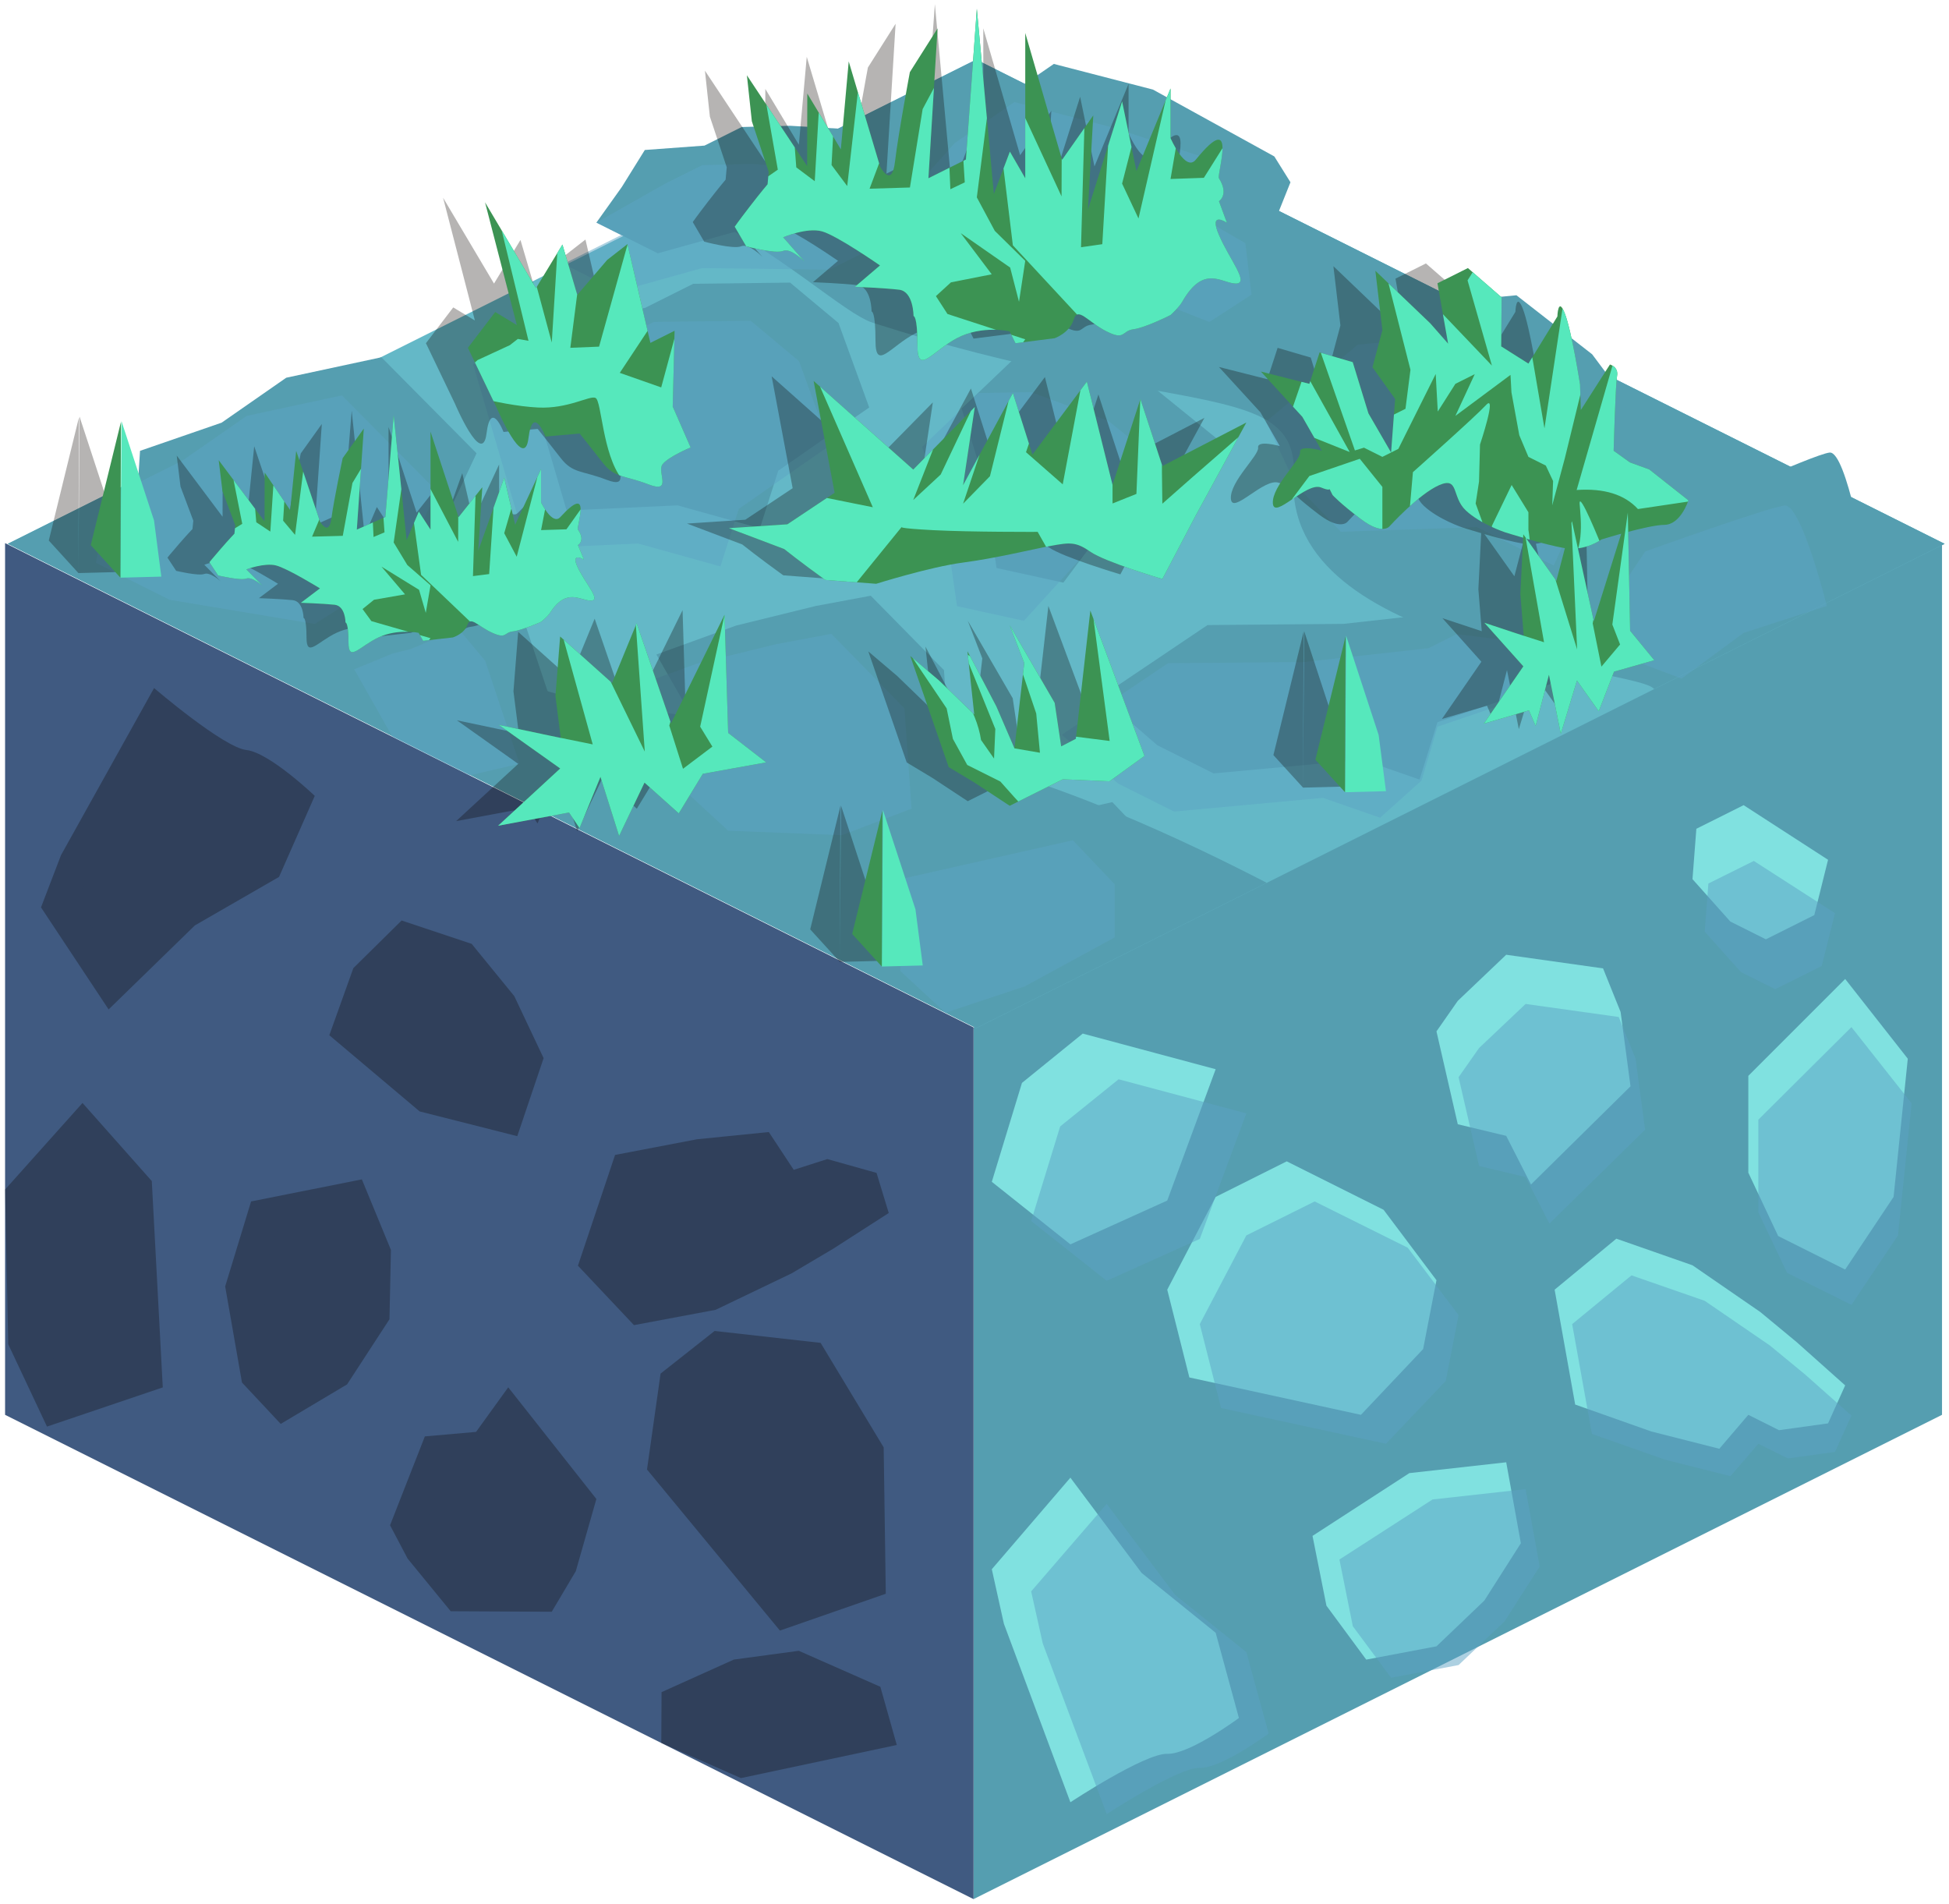 <?xml version="1.0" encoding="UTF-8" standalone="no"?><!DOCTYPE svg PUBLIC "-//W3C//DTD SVG 1.1//EN" "http://www.w3.org/Graphics/SVG/1.1/DTD/svg11.dtd"><svg width="100%" height="100%" viewBox="0 0 216 211" version="1.1" xmlns="http://www.w3.org/2000/svg" xmlns:xlink="http://www.w3.org/1999/xlink" xml:space="preserve" xmlns:serif="http://www.serif.com/" style="fill-rule:evenodd;clip-rule:evenodd;stroke-linejoin:round;stroke-miterlimit:1.414;"><g id="Dirt_Block12"><g id="Dirt_Block13"><g><path d="M215.226,60.184l0,96.598l-107.331,53.665l0,-96.598l107.331,-53.665Z" style="fill:#559eb0;"/><path d="M204.493,108.483l6.94,8.836l-1.574,15.313l-5.366,8.05l-7.425,-3.712l-3.308,-7.021l0,-10.733l10.733,-10.733" style="fill:#80e1e0;"/><path d="M193.238,89.222l9.358,6.054l-1.525,6.129l-5.367,2.683l-3.942,-1.971l-4.19,-4.696l0.429,-5.581l5.237,-2.618Z" style="fill:#80e1e0;"/><path d="M161.56,110.909l5.367,-5.11l10.733,1.512l1.945,4.827l1.1,8.239l-11.034,10.883l-2.744,-5.39l-5.367,-1.288l-2.362,-10.291l2.362,-3.382" style="fill:#80e1e0;"/><path d="M179.134,137.262l-6.841,5.652l2.278,12.729l8.456,2.989l7.519,1.909l3.214,-3.759l3.402,1.701l5.434,-0.753l1.897,-4.211l-5.367,-4.787l-4.042,-3.346l-7.512,-5.175l-8.438,-2.949Z" style="fill:#80e1e0;"/><path d="M142.605,128.693l-7.877,3.939l-5.367,10.282l2.451,9.727l19.015,4.141l6.893,-7.287l1.478,-7.632l-5.86,-7.803l-10.733,-5.367Z" style="fill:#80e1e0;"/><path d="M118.628,163.745l-8.71,10.148l1.338,6.036l7.372,19.785c0,0 8.247,-5.443 10.733,-5.366c2.486,0.076 7.942,-3.971 7.942,-3.971l-2.575,-9.446l-8.208,-6.629l-7.892,-10.557Z" style="fill:#80e1e0;"/><path d="M166.927,162.041l-10.733,1.199l-10.733,6.958l1.543,7.735l4.41,5.975l7.784,-1.474l5.307,-5.072l4.046,-6.352l-1.624,-8.969" style="fill:#80e1e0;"/><path d="M109.918,130.961l8.71,6.93l10.733,-4.853l5.367,-14.554l-14.731,-3.95l-6.736,5.465l-3.343,10.962" style="fill:#80e1e0;"/><path d="M122.652,166.645l-8.372,9.702l1.286,5.769l7.086,18.915c0,0 7.928,-5.203 10.317,-5.13c2.39,0.073 7.635,-3.797 7.635,-3.797l-2.476,-9.029l-7.89,-6.338l-7.586,-10.092Zm46.427,-1.629l-10.317,1.146l-10.317,6.652l1.484,7.395l4.238,5.711l7.483,-1.409l5.101,-4.848l3.889,-6.072l-1.561,-8.575Zm11.733,-23.688l-6.575,5.403l2.19,12.169l8.127,2.857l7.228,1.826l3.089,-3.594l3.27,1.626l5.224,-0.72l1.823,-4.026l-5.158,-4.576l-3.886,-3.198l-7.22,-4.948l-8.112,-2.819Zm-35.112,-8.191l-7.572,3.765l-5.159,9.829l2.357,9.299l18.277,3.959l6.626,-6.966l1.421,-7.296l-5.633,-7.46l-10.317,-5.13Zm59.488,-19.321l6.671,8.447l-1.512,14.639l-5.159,7.696l-7.136,-3.549l-3.181,-6.712l0,-10.261l10.317,-10.26Zm-90.908,21.488l3.214,-10.479l6.475,-5.224l14.159,3.776l-5.159,13.913l-10.317,4.64l-8.372,-6.626Zm49.64,-19.168l5.159,-4.885l10.317,1.445l1.869,4.614l1.058,7.876l-10.606,10.404l-2.638,-5.152l-5.159,-1.231l-2.27,-9.838l2.27,-3.233Zm30.449,-20.733l8.996,5.787l-1.466,5.86l-5.159,2.565l-3.789,-1.885l-4.027,-4.489l0.412,-5.335l5.033,-2.503Z" style="fill:#5ca3c4;fill-opacity:0.5;"/></g><path d="M0.563,60.184l107.332,53.665l0,96.598l-107.332,-53.665l0,-96.598" style="fill:#405a81;"/><clipPath id="_clip1"><path d="M0.563,60.184l107.332,53.665l0,96.598l-107.332,-53.665l0,-96.598"/></clipPath><g clip-path="url(#_clip1)"><path d="M90.425,180.246l11.734,-4.08l-0.235,-16.22l-6.989,-11.582l-11.749,-1.319l-5.987,4.725l-1.504,10.627l14.73,17.849" style="fill:#405a81;"/><path d="M86.103,196.594l17.273,-3.671l-1.819,-6.447l-9.043,-3.99l-7.195,0.973l-8.011,3.61l-0.029,5.632l8.824,3.893Z" style="fill:#405a81;"/><path d="M49.162,172.266l4.777,5.837l11.198,0.057l2.667,-4.497l2.28,-7.998l-9.77,-12.374l-3.563,4.939l-5.674,0.498l-3.859,9.848l1.944,3.69" style="fill:#405a81;"/><path d="M74.251,146.399l-6.21,-6.587l4.115,-12.273l9.073,-1.736l7.964,-0.801l2.763,4.187l3.721,-1.191l5.457,1.532l1.352,4.444l-6.164,3.963l-4.606,2.727l-8.414,4.037l-9.051,1.698Z" style="fill:#405a81;"/><path d="M35.101,157.344l-4.294,-4.586l-1.862,-10.647l2.871,-9.418l12.278,-2.445l3.22,7.815l-0.16,7.685l-4.698,7.216l-7.355,4.38Z" style="fill:#405a81;"/><path d="M16.027,111.416l-7.493,-11.309l2.215,-5.783l10.317,-18.523c0,0 7.679,6.584 10.234,6.868c2.555,0.284 7.574,5.082 7.574,5.082l-3.96,8.979l-9.33,5.376l-9.557,9.31Z" style="fill:#405a81;"/><path d="M61.317,125.458l-10.819,-2.741l-10.011,-8.444l2.663,-7.435l5.35,-5.277l7.762,2.587l4.722,5.79l3.252,6.875l-2.919,8.645" style="fill:#405a81;"/><path d="M4.553,131.373l8.581,-9.593l7.679,8.655l1.217,22.863l-12.833,4.345l-4.296,-9.13l-0.348,-17.14" style="fill:#405a81;"/><path d="M82.113,197.037l17.273,-3.67l-1.819,-6.448l-9.043,-3.989l-7.195,0.973l-8.011,3.609l-0.029,5.633l8.824,3.892Zm4.322,-16.347l-14.73,-17.849l1.504,-10.628l5.987,-4.725l11.749,1.32l6.989,11.581l0.235,16.221l-11.734,4.08Zm-41.263,-7.98l-1.944,-3.691l3.859,-9.847l5.674,-0.498l3.564,-4.94l9.769,12.374l-2.28,7.998l-2.667,4.498l-11.198,-0.057l-4.777,-5.837Zm-44.609,-40.894l8.582,-9.592l7.678,8.654l1.217,22.864l-12.833,4.344l-4.295,-9.129l-0.349,-17.141Zm30.548,25.971l-4.294,-4.585l-1.862,-10.648l2.871,-9.418l12.278,-2.445l3.22,7.815l-0.16,7.685l-4.698,7.217l-7.355,4.379Zm39.15,-10.944l-6.21,-6.587l4.115,-12.274l9.073,-1.735l7.964,-0.802l2.763,4.188l3.721,-1.192l5.457,1.532l1.352,4.445l-6.164,3.962l-4.606,2.728l-8.414,4.037l-9.051,1.698Zm-12.934,-20.941l-10.819,-2.742l-10.011,-8.443l2.663,-7.436l5.35,-5.277l7.762,2.587l4.722,5.79l3.252,6.875l-2.919,8.646Zm-45.289,-14.043l-7.494,-11.309l2.215,-5.782l10.317,-18.523c0,0 7.679,6.583 10.234,6.867c2.555,0.285 7.574,5.082 7.574,5.082l-3.96,8.98l-9.329,5.375l-9.557,9.31Z" style="fill:#0a0500;fill-opacity:0.3;"/></g><path d="M215.521,60.263l-107.331,-53.665l-107.332,53.665l107.332,53.666l107.331,-53.666Z" style="fill:#64b8c7;"/><clipPath id="_clip2"><path d="M215.521,60.263l-107.331,-53.665l-107.332,53.665l107.332,53.666l107.331,-53.666Z"/></clipPath><g clip-path="url(#_clip2)"><path d="M-11.17,27.374c0,0 25.753,7.572 44.228,16.79c10.716,5.347 10.435,12.284 12.301,17.627c6.806,19.49 22.136,14.676 56.519,21.33c14.621,2.83 30.458,10.551 38.511,14.708c16.652,8.596 35.774,8.946 35.774,8.946l-153.846,33.017l-67.966,-77.833l34.479,-34.585Z" style="fill:#559eb0;"/><path d="M183.322,76.363c-1.621,-2.349 -41.14,-4.125 -39.943,-23.447c0.692,-11.186 -13.275,-6.448 -46.624,-17.141c-3.267,-1.047 -10.018,-7.712 -20.765,-13.077c-26.493,-13.227 -64.206,-12.397 -64.206,-12.397l153.225,-35.79l73.087,90.565l-54.774,11.287Z" style="fill:#559eb0;"/></g><g><g><path d="M23.163,62.236l-8.162,-4.081l0.518,-8.196l9.044,-3.123l7.159,-4.979l10.548,-2.267l10.545,10.639l-4.089,8.688l-9.463,6.002l-16.1,-2.683Z" style="fill:#559eb0;"/><path d="M71.463,34.131l-14.665,1.99l5.999,20.445l12.296,-0.565l9.122,2.542l2.035,-6.384l10.081,-7.005l-3.402,-9.357l-5.367,-4.48l-10.733,0.13l-5.366,2.684Z" style="fill:#559eb0;"/><path d="M96.331,25.652l-14.135,-0.172l-9.298,2.591l-3.036,-1.518l-3.766,-1.883l2.822,-3.956l2.545,-4.094l6.615,-0.486l4.118,-2.059l5.366,-0.138l12.169,0.718l0.532,2.273l-0.175,6.846l-3.757,1.878Z" style="fill:#559eb0;"/><path d="M127.78,9.928l-10.989,-2.843l-6.619,4.549l-5.099,5.692l3.955,4.218l10.734,3.126l10.733,3.661l7.91,3.117l-0.735,-4.999l3.558,-1.779l1.789,-4.472l-1.789,-2.863l-13.448,-7.407" style="fill:#559eb0;"/><path d="M118.682,39.228l8.543,3.192l8.636,7.001l-7.698,7.955l-6.216,1.686l-4.098,5.503l-7.41,-1.624l-1.411,-9.773l-2.455,-7.886l6.251,-5.96l5.858,-0.094Z" style="fill:#559eb0;"/><path d="M168.061,32.72l-13.211,1.239l-10.168,8.538l3.293,7.013l5.009,5.187l15.077,-0.511l8.504,4.252l3.968,-8.749l-0.46,-5.596l-3.623,-4.834l-8.389,-6.539Z" style="fill:#559eb0;"/><path d="M148.899,69.134l-15.077,0.132l-11.775,7.927l6.219,5.395l6.229,3.114l16.5,-1.517l6.333,2.201l1.975,-6.355l12.428,-4.186l2.784,-6.112l-2.786,-2.98l-5.914,-0.711l-3.121,1.561l-13.795,1.531" style="fill:#559eb0;"/><path d="M202.768,50.15c-1.868,0.206 -16.057,6.73 -16.057,6.73l-6.708,10.037l10.733,4.05l6.868,-5.059l9.232,-2.99c0,0 -2.201,-12.973 -4.068,-12.768Z" style="fill:#559eb0;"/><path d="M96.502,66.015l8.114,8.245l0.779,11.122l-7.715,2.943l-12.602,-0.499l-7.552,-6.957l-4.781,-8.342l8.836,-3.207l8.82,-2.168l6.101,-1.137" style="fill:#559eb0;"/><path d="M54.11,64.167l4.034,4.826l3.813,11.412l-9.176,4.588l-8.151,-4.808l-5.367,-6.651l10.733,-3.248l0,-2.182l1.741,-2.314l2.373,-1.623Z" style="fill:#559eb0;"/><path d="M123.276,88.886l4.634,4.875l0,5.89l-9.702,6.295l-10.623,3.867l-3.426,-6.437l0,-10.178l19.117,-4.312Z" style="fill:#559eb0;"/></g><g><g opacity="0.5"><path d="M18.789,66.463l-8.162,-4.081l1.352,-7.224l8.21,-4.094l7.158,-4.979l10.548,-2.268l10.546,10.639l-4.09,8.689l-9.462,6.002l-16.1,-2.684Z" style="fill:#5ca3c4;"/><path d="M67.088,38.358l-14.664,1.99l5.999,20.445l12.295,-0.564l9.123,2.541l2.034,-6.383l10.081,-7.006l-3.402,-9.357l-5.366,-4.479l-10.733,0.13l-5.367,2.683Z" style="fill:#5ca3c4;"/><path d="M91.956,29.88l-14.135,-0.172l-9.298,2.59l-3.035,-1.517l-3.039,-1.54l6.394,-3.197l-2.747,-1.374l7.608,-4.309l4.117,-2.058l5.367,-0.139l12.168,0.718l0.532,2.274l-0.174,6.845l-3.758,1.879Z" style="fill:#5ca3c4;"/><path d="M123.406,14.155l-10.99,-2.843l-6.618,4.55l-5.1,5.691l3.956,4.218l10.733,3.126l10.733,3.661l7.91,3.118l4.671,-3.022l-0.684,-5.708l-4.64,-2.677l1.788,-6.261l-11.759,-3.853" style="fill:#5ca3c4;"/><path d="M114.307,43.456l8.543,3.191l8.637,7.002l-3.32,3.715l-5.923,1.795l-8.769,9.633l-7.41,-1.623l-1.411,-9.774l-2.455,-7.885l6.25,-5.961l5.858,-0.093Z" style="fill:#5ca3c4;"/><path d="M163.686,36.947l-13.21,1.239l-10.169,8.538l3.294,7.014l5.008,5.187l15.077,-0.511l8.505,4.252l3.967,-8.75l-0.459,-5.596l-3.624,-4.834l-8.389,-6.539Z" style="fill:#5ca3c4;"/><path d="M144.525,73.361l-15.078,0.132l-11.775,7.927l6.22,5.395l6.228,3.115l16.501,-1.517l6.332,2.2l4.593,-4.118l1.769,-5.968l9.05,-3.08l1.776,-3.487l-2.786,-2.979l-5.915,-0.711l-3.12,1.56l-13.795,1.531" style="fill:#5ca3c4;"/><path d="M197.775,56.024c-1.867,0.205 -15.438,5.084 -15.438,5.084l-6.709,10.036l10.734,4.051l6.867,-5.059l9.232,-2.991c0,0 -2.818,-11.327 -4.686,-11.121Z" style="fill:#5ca3c4;"/><path d="M92.127,70.242l8.114,8.245l0.779,11.123l-7.714,2.942l-12.603,-0.498l-7.551,-6.958l-4.782,-8.342l8.836,-3.206l8.821,-2.168l6.1,-1.138" style="fill:#5ca3c4;"/><path d="M49.735,68.395l4.035,4.826l3.812,11.412l-5.545,1.287l-8.541,-4.27l-4.233,-7.483l4.233,-1.739l2.016,-0.503l4.214,-1.769l0.009,-1.761Z" style="fill:#5ca3c4;"/><path d="M118.902,93.113l4.634,4.875l0,5.89l-9.973,5.43l-8.784,2.916l-4.995,-4.621l0,-10.177l19.118,-4.313Z" style="fill:#5ca3c4;"/></g></g></g><g><path d="M89.793,102.987l3.284,3.605l0.063,-17.268l-3.347,13.663Zm3.405,-13.744l3.608,11.009l0.809,6.222l-4.538,0.118l0.121,-17.349Zm-31.302,-3.666l2.066,6.538l2.815,-5.901l3.8,3.402l2.664,-4.383l7.016,-1.265l-4.209,-3.262l-0.401,-13.092l-5.93,12.032l-3.813,-11.087l-2.719,6.618l-5.758,-5.156l-0.521,6.595l0.59,4.647l-6.859,-1.445l6.797,4.828l-6.883,6.345l7.861,-1.467l1.164,1.725l2.32,-5.672Zm54.292,-18.433l5.998,16.111l-3.886,2.813l-5.17,-0.226l-5.88,2.94l-3.929,-2.587l-2.833,-1.705l-4.256,-12.303l3.198,2.718l3.891,3.764l-0.755,-7.017l3.214,6.135l1.997,4.629l1.087,-9.457l-1.61,-4.175l4.98,8.591l0.72,4.822l1.624,-0.837l1.61,-14.216Zm24.939,16.53l3.285,3.605l0.062,-17.268l-3.347,13.663Zm3.405,-13.744l3.608,11.009l0.809,6.222l-4.537,0.118l0.12,-17.349Zm-1.826,-16.239c-0.063,0.088 -0.309,0.08 -0.943,-0.179c-1.641,-0.671 -5.24,3.648 -5.349,1.739c-0.11,-1.908 3.129,-4.769 3.017,-5.649c-0.113,-0.88 2.401,-0.171 2.401,-0.171l-2.149,-3.749l-4.595,-5.018l5.372,1.36l1.134,-3.479l3.671,1.077l1.742,5.676l2.511,4.336l0.448,-5.934l-2.512,-3.516l1.099,-4.118l-0.777,-6.57l6.087,5.827l1.977,2.252l-1.184,-6.695l3.375,-1.687l3.739,3.254l-0.052,5.427l3.02,1.908l3.208,-5.223c0,0 0.07,-2.311 0.839,-0.302c0.768,2.009 1.672,7.836 1.672,7.836l0.089,2.835l3.226,-5.045c0,0 0.975,0.242 0.789,1.276c-0.186,1.034 -0.379,8.282 -0.379,8.282l1.8,1.29l2.149,0.782l4.337,3.422c0,0 -0.849,2.703 -2.663,2.715c-0.876,0.006 -2.531,0.384 -4.01,0.773l0.214,10.964l2.675,3.262l-4.46,1.265l-1.693,4.384l-2.415,-3.402l-1.789,5.901l-1.314,-6.539l-1.475,5.673l-0.739,-1.726l-4.996,1.468l4.374,-6.345l-4.32,-4.828l4.36,1.444l-0.375,-4.646l0.312,-6.216c-1.164,-0.339 -2.034,-0.616 -2.034,-0.616c0,0 -2.712,-0.904 -4.319,-2.411c-1.608,-1.507 -0.717,-3.79 -2.97,-2.799c-2.254,0.991 -5.492,4.56 -5.492,4.56c0,0 -0.758,1.008 -3.129,-0.778c-2.372,-1.787 -3.175,-2.691 -3.175,-2.691l-0.329,-0.656c0.101,-0.139 -0.26,-0.521 -0.26,-0.521l0.26,0.521Zm-99.643,-6.367l3.107,9.476l2.63,-3.318l-0.45,7.036l2.88,-8.08l1.209,5.203l2.875,-6.17l0,3.704c0,0 1.254,2.57 2.126,1.62c3.613,-3.938 1.755,1.093 1.958,1.381c0.87,1.237 0,1.714 0,1.714l0.668,1.608c0,0 -1.569,-0.935 -0.668,0.917c0.901,1.853 2.607,3.63 1.421,3.626c-1.185,-0.005 -2.695,-1.475 -4.521,1.364c-0.276,0.429 -0.984,0.988 -0.984,0.988c0,0 -2.106,0.944 -3.122,1.061c-1.017,0.118 -0.687,0.871 -2.278,0.157c-1.59,-0.713 -2.424,-1.891 -2.767,-0.881c-0.344,1.01 -1.607,1.396 -1.607,1.396l-3.299,0.372l-0.499,-0.884c0,0 -2.291,-0.488 -4.413,0.493c-2.121,0.98 -3.357,2.832 -3.357,0.559c0,-2.273 -0.33,-2.193 -0.33,-2.193c0,0 0.002,-1.84 -1.212,-1.97c-1.214,-0.131 -3.731,-0.219 -3.731,-0.219l2.112,-1.595c0,0 -3.606,-2.223 -4.879,-2.543c-1.274,-0.32 -3.288,0.438 -3.288,0.438l1.797,1.815c0,0 -1.15,-1.041 -1.797,-0.797c-0.647,0.245 -3.118,-0.345 -3.118,-0.345l-0.966,-1.463c0,0 0.3,-0.389 1.251,-1.483c0.95,-1.095 1.52,-1.684 1.52,-1.684l0.095,-0.926l-1.421,-3.782l-0.417,-3.433l5.079,6.777l0.014,-5.415l2.828,4.169l0.665,-6.567l2.637,7.83c0,0 0.991,1.74 1.268,-0.351c0.277,-2.091 1.252,-6.681 1.252,-6.681l2.337,-3.266l-0.773,11.194l3.164,-1.401l0.92,-11.26l1.436,13.834l1.351,-3.164l1.297,1.991l0,-10.852Zm131.959,11.307c-1.234,0.34 -2.191,0.638 -2.191,0.638c0,0 -1.081,0.795 -2.611,0.985l1.765,8.074l3.037,-9.697Zm-78.46,-7.107l6.821,-6.933l-1.3,8.666l5.521,-10.207l2.166,6.817l6.032,-8.084l2.845,11.437l3.086,-9.506l2.435,7.421l9.31,-4.825l-5.657,10.375l-3.653,6.962c0,0 -6.341,-1.879 -7.954,-3.005c-1.613,-1.126 -2.271,-1.061 -4.428,-0.66c-2.157,0.401 -6.031,1.364 -9.703,1.845c-3.672,0.482 -9.628,2.354 -9.628,2.354l-5.645,-0.428c-2.677,-1.926 -4.554,-3.424 -4.554,-3.424l-6.119,-2.311l6.466,-0.427l5.243,-3.492l-2.327,-12.397l11.043,9.822Zm71.271,12.335l0.947,-3.627c-1.148,-0.185 -2.861,-0.642 -4.263,-1.045l3.316,4.672Zm-159.021,-17.705l3.608,11.009l0.809,6.222l-4.537,0.118l0.12,-17.349Zm-3.405,13.744l3.285,3.605l0.062,-17.268l-3.347,13.663Zm44.824,-25.833l2.397,1.445l-3.522,-13.596l5.644,9.508l2.932,-4.832l1.644,5.573l3.317,-3.872l2.242,-1.748l2.543,10.943l2.683,-1.343l-0.206,8.401l1.981,4.53c0,0 -2.464,1.013 -3.112,1.868c-0.648,0.854 1.151,3.262 -1.558,2.221c-2.709,-1.042 -3.738,-0.682 -5.063,-2.391c-1.324,-1.71 -2.564,-3.245 -2.564,-3.245l-3.787,0.339c0,0 -1.409,-3.654 -1.883,0.169c-0.474,3.824 -3.505,-3.317 -3.505,-3.317l-3.21,-6.687l3.027,-3.966Zm58.743,-30.923l4.083,14.058l3.457,-4.922l-0.593,10.437l3.786,-11.987l1.589,7.719l3.778,-9.153l0,5.495c0,0 1.647,3.813 2.793,2.403c4.748,-5.841 2.307,1.622 2.573,2.049c1.144,1.835 0,2.543 0,2.543l0.879,2.385c0,0 -2.063,-1.386 -0.879,1.361c1.185,2.748 3.426,5.385 1.868,5.378c-1.558,-0.007 -3.542,-2.188 -5.941,2.024c-0.363,0.637 -1.293,1.466 -1.293,1.466c0,0 -2.767,1.401 -4.103,1.575c-1.336,0.174 -0.903,1.291 -2.993,0.233c-2.09,-1.058 -3.186,-2.807 -3.637,-1.308c-0.452,1.499 -2.112,2.071 -2.112,2.071l-4.335,0.552l-0.656,-1.312c0,0 -3.01,-0.723 -5.798,0.731c-2.788,1.455 -4.412,4.203 -4.412,0.83c0,-3.372 -0.434,-3.253 -0.434,-3.253c0,0 0.003,-2.729 -1.592,-2.923c-1.596,-0.193 -4.903,-0.324 -4.903,-0.324l2.776,-2.367c0,0 -4.739,-3.297 -6.413,-3.772c-1.674,-0.475 -4.321,0.649 -4.321,0.649l2.363,2.692c0,0 -1.512,-1.543 -2.363,-1.181c-0.85,0.363 -4.097,-0.512 -4.097,-0.512l-1.269,-2.171c0,0 0.394,-0.576 1.643,-2.2c1.249,-1.624 1.999,-2.498 1.999,-2.498l0.125,-1.374l-1.869,-5.61l-0.548,-5.093l6.675,10.054l0.018,-8.034l3.717,6.185l0.874,-9.742l3.466,11.616c0,0 1.301,2.581 1.666,-0.521c0.364,-3.101 1.645,-9.91 1.645,-9.91l3.07,-4.847l-1.015,16.607l4.158,-2.078l1.209,-16.705l1.887,20.523l1.775,-4.693l1.704,2.953l0,-16.099Z" style="fill:#0a0500;fill-opacity:0.3;"/><g id="GrassBlank02"><path d="M66.547,86.088l2.066,6.538l2.815,-5.901l3.799,3.402l2.665,-4.383l7.016,-1.265l-4.209,-3.262l-0.401,-13.092l-5.93,12.033l-3.813,-11.087l-2.719,6.617l-5.758,-5.156l-0.521,6.595l0.59,4.647l-6.859,-1.445l6.797,4.828l-6.883,6.345l7.861,-1.467l1.163,1.725l2.321,-5.672" style="fill:#3c9353;"/><clipPath id="_clip3"><path d="M66.547,86.088l2.066,6.538l2.815,-5.901l3.799,3.402l2.665,-4.383l7.016,-1.265l-4.209,-3.262l-0.401,-13.092l-5.93,12.033l-3.813,-11.087l-2.719,6.617l-5.758,-5.156l-0.521,6.595l0.59,4.647l-6.859,-1.445l6.797,4.828l-6.883,6.345l7.861,-1.467l1.163,1.725l2.321,-5.672"/></clipPath><g clip-path="url(#_clip3)"><path d="M80.298,68.125l-2.7,12.399l1.351,2.21l-3.254,2.456l-1.52,-4.788l2.061,-7.098l-4.548,-5.154l-1.334,-0.518l1.105,15.655l-3.788,-7.762l-1.43,-5.437l-3.99,0l3.438,12.401l-5.543,-1.131l-4.051,-5.411l-3.386,1.693l2.728,3.068l-0.375,14.208l8.38,-2.553l2.984,3.509l2.794,-1.901l0.959,-2.23l8.458,-1.138l7.505,-6.292l-4.308,-12.75l-1.536,-3.436" style="fill:#56e8bc;"/></g><path d="M54.882,34.576l2.397,1.445l-3.522,-13.596l5.644,9.508l2.931,-4.831l1.645,5.572l3.316,-3.872l2.243,-1.748l2.543,10.943l2.683,-1.343l-0.206,8.401l1.981,4.53c0,0 -2.464,1.013 -3.112,1.868c-0.648,0.854 1.15,3.262 -1.559,2.221c-2.709,-1.042 -3.738,-0.682 -5.062,-2.391c-1.324,-1.71 -2.564,-3.245 -2.564,-3.245l-3.788,0.34c0,0 -1.408,-3.655 -1.882,0.169c-0.474,3.823 -3.505,-3.318 -3.505,-3.318l-3.21,-6.687l3.027,-3.966Z" style="fill:#3c9353;"/><clipPath id="_clip4"><path d="M54.882,34.576l2.397,1.445l-3.522,-13.596l5.644,9.508l2.931,-4.831l1.645,5.572l3.316,-3.872l2.243,-1.748l2.543,10.943l2.683,-1.343l-0.206,8.401l1.981,4.53c0,0 -2.464,1.013 -3.112,1.868c-0.648,0.854 1.15,3.262 -1.559,2.221c-2.709,-1.042 -3.738,-0.682 -5.062,-2.391c-1.324,-1.71 -2.564,-3.245 -2.564,-3.245l-3.788,0.34c0,0 -1.408,-3.655 -1.882,0.169c-0.474,3.823 -3.505,-3.318 -3.505,-3.318l-3.21,-6.687l3.027,-3.966Z"/></clipPath><g clip-path="url(#_clip4)"><path d="M75.595,34.377l-2.316,8.553l-4.591,-1.612l4.449,-6.72l-3.344,-8.383l-3.401,12.198l-3.185,0.129l0.768,-5.993l-2.003,-7.892l-0.821,13.299l-1.759,-6.524l-1.411,-3.662l-3.319,-6.103l3.909,16.099l-1.181,-0.208l-0.887,0.691l-3.573,1.652l-3.53,3.148c0,0 5.698,1.884 10.227,2.11c3.358,0.168 5.755,-1.38 6.378,-1.062c0.677,0.346 0.748,6.146 2.884,8.955c2.478,3.259 7.01,3.564 7.01,3.564l2.01,-9.805l-2.314,-12.434" style="fill:#56e8bc;"/></g><g><path d="M97.849,89.754l3.608,11.01l0.809,6.221l-4.538,0.118l0.121,-17.349Z" style="fill:#56e8bc;"/><path d="M94.443,103.498l3.285,3.605l0.062,-17.268l-3.347,13.663Z" style="fill:#3c9353;"/></g><g><path d="M13.463,46.665l3.608,11.009l0.809,6.222l-4.537,0.118l0.12,-17.349Z" style="fill:#56e8bc;"/><path d="M10.058,60.409l3.285,3.605l0.062,-17.268l-3.347,13.663Z" style="fill:#3c9353;"/></g><g><path d="M149.183,70.441l3.608,11.009l0.809,6.222l-4.537,0.118l0.12,-17.349Z" style="fill:#56e8bc;"/><path d="M145.778,84.185l3.285,3.605l0.062,-17.268l-3.347,13.663Z" style="fill:#3c9353;"/></g><path d="M120.839,67.655l5.997,16.111l-3.885,2.813l-5.17,-0.226l-5.88,2.94l-3.93,-2.587l-2.832,-1.705l-4.256,-12.303l3.198,2.719l3.89,3.763l-0.754,-7.017l3.214,6.135l1.997,4.629l1.087,-9.457l-1.611,-4.175l4.981,8.591l0.72,4.822l1.624,-0.837l1.61,-14.216Z" style="fill:#3c9353;"/><clipPath id="_clip5"><path d="M120.839,67.655l5.997,16.111l-3.885,2.813l-5.17,-0.226l-5.88,2.94l-3.93,-2.587l-2.832,-1.705l-4.256,-12.303l3.198,2.719l3.89,3.763l-0.754,-7.017l3.214,6.135l1.997,4.629l1.087,-9.457l-1.611,-4.175l4.981,8.591l0.72,4.822l1.624,-0.837l1.61,-14.216Z"/></clipPath><g clip-path="url(#_clip5)"><path d="M120.764,65.389l2.215,16.719l-4.385,-0.555l-1.709,-12.781l-5.427,0.3l3.383,9.99l0.412,4.351l-2.825,-0.486l-1.57,-8.128l-3.97,-2.472l3.42,8.452l-0.142,3.279l-1.44,-2.056c-0.256,-1.668 -0.941,-3.371 -2.055,-5.11l-6.623,-5.602l4.865,7.207l0.695,3.384l1.588,2.887l3.669,1.835l1.563,1.75c0,0 2.531,2.881 3.825,2.998c1.293,0.118 7.056,-0.058 8.408,-0.588c1.352,-0.529 6.611,-3.888 6.611,-3.888l-3.184,-11.778l-7.324,-9.708Z" style="fill:#56e8bc;"/></g><path d="M113.625,3.653l4.083,14.058l3.456,-4.922l-0.592,10.437l3.786,-11.987l1.589,7.719l3.778,-9.153l0,5.495c0,0 1.647,3.814 2.793,2.403c4.748,-5.841 2.307,1.622 2.573,2.049c1.144,1.835 0,2.543 0,2.543l0.878,2.385c0,0 -2.062,-1.386 -0.878,1.362c1.185,2.747 3.425,5.385 1.868,5.377c-1.558,-0.007 -3.542,-2.188 -5.941,2.024c-0.363,0.637 -1.293,1.466 -1.293,1.466c0,0 -2.768,1.401 -4.104,1.575c-1.336,0.174 -0.902,1.291 -2.992,0.233c-2.091,-1.058 -3.186,-2.807 -3.637,-1.308c-0.452,1.499 -2.112,2.071 -2.112,2.071l-4.335,0.552l-0.656,-1.312c0,0 -3.01,-0.723 -5.798,0.731c-2.788,1.455 -4.412,4.203 -4.412,0.831c0,-3.373 -0.434,-3.254 -0.434,-3.254c0,0 0.003,-2.729 -1.593,-2.923c-1.595,-0.193 -4.902,-0.324 -4.902,-0.324l2.775,-2.367c0,0 -4.739,-3.297 -6.412,-3.772c-1.674,-0.475 -4.321,0.649 -4.321,0.649l2.363,2.692c0,0 -1.512,-1.543 -2.363,-1.181c-0.85,0.363 -4.098,-0.511 -4.098,-0.511l-1.268,-2.172c0,0 0.394,-0.576 1.643,-2.2c1.249,-1.624 1.999,-2.498 1.999,-2.498l0.124,-1.374l-1.868,-5.61l-0.548,-5.093l6.675,10.055l0.018,-8.035l3.717,6.185l0.874,-9.742l3.465,11.616c0,0 1.302,2.581 1.666,-0.521c0.365,-3.101 1.646,-9.91 1.646,-9.91l3.07,-4.847l-1.015,16.607l4.158,-2.078l1.209,-16.705l1.886,20.523l1.776,-4.693l1.704,2.953l0,-16.099Z" style="fill:#3c9353;"/><clipPath id="_clip6"><path d="M113.625,3.653l4.083,14.058l3.456,-4.922l-0.592,10.437l3.786,-11.987l1.589,7.719l3.778,-9.153l0,5.495c0,0 1.647,3.814 2.793,2.403c4.748,-5.841 2.307,1.622 2.573,2.049c1.144,1.835 0,2.543 0,2.543l0.878,2.385c0,0 -2.062,-1.386 -0.878,1.362c1.185,2.747 3.425,5.385 1.868,5.377c-1.558,-0.007 -3.542,-2.188 -5.941,2.024c-0.363,0.637 -1.293,1.466 -1.293,1.466c0,0 -2.768,1.401 -4.104,1.575c-1.336,0.174 -0.902,1.291 -2.992,0.233c-2.091,-1.058 -3.186,-2.807 -3.637,-1.308c-0.452,1.499 -2.112,2.071 -2.112,2.071l-4.335,0.552l-0.656,-1.312c0,0 -3.01,-0.723 -5.798,0.731c-2.788,1.455 -4.412,4.203 -4.412,0.831c0,-3.373 -0.434,-3.254 -0.434,-3.254c0,0 0.003,-2.729 -1.593,-2.923c-1.595,-0.193 -4.902,-0.324 -4.902,-0.324l2.775,-2.367c0,0 -4.739,-3.297 -6.412,-3.772c-1.674,-0.475 -4.321,0.649 -4.321,0.649l2.363,2.692c0,0 -1.512,-1.543 -2.363,-1.181c-0.85,0.363 -4.098,-0.511 -4.098,-0.511l-1.268,-2.172c0,0 0.394,-0.576 1.643,-2.2c1.249,-1.624 1.999,-2.498 1.999,-2.498l0.124,-1.374l-1.868,-5.61l-0.548,-5.093l6.675,10.055l0.018,-8.035l3.717,6.185l0.874,-9.742l3.465,11.616c0,0 1.302,2.581 1.666,-0.521c0.365,-3.101 1.646,-9.91 1.646,-9.91l3.07,-4.847l-1.015,16.607l4.158,-2.078l1.209,-16.705l1.886,20.523l1.776,-4.693l1.704,2.953l0,-16.099Z"/></clipPath><g clip-path="url(#_clip6)"><path d="M137.534,13.164l-4.115,6.541l-3.694,0.128l1.775,-10.359l-1.775,-0.704l-3.55,15.44l-1.817,-3.865l2.41,-9.401l-3.579,-1.34l-1.025,17.455l-2.358,0.336l0.423,-15.074l-2.541,-2.847l-0.039,12.291l-8.21,-17.727l2.813,23.149l12.106,13.045l14.931,-7.647l-1.755,-19.421Z" style="fill:#56e8bc;"/><path d="M104.748,7.419l-2.494,4.668l-1.41,8.69l-4.473,0.135l1.154,-3.07l1.34,-9.144l-3.325,-2.558l-1.645,14.48l-1.736,-2.33l0.506,-9.524l-1.765,0.883l-0.604,10.431l-2.046,-1.534l-0.907,-11.935l-2.802,2.726l1.662,9.464l-2.794,1.943l-8.513,6.477c0,0 11.061,5.503 12.559,6.279c1.498,0.777 8.852,7.427 8.852,7.427l13.172,2.365l4.146,-5.69l-8.618,-2.807l-1.282,-1.981l1.669,-1.527l4.516,-0.891l-3.435,-4.56l5.479,3.814l0.98,3.795l0.691,-4.54l-3.377,-3.325l-1.989,-3.709l1.669,-13.109l0.463,-8.859l-2.694,0.786l-1.249,11.919l0.474,7.6l-1.595,0.762l-0.579,-13.551Z" style="fill:#56e8bc;"/></g><path d="M47.714,47.835l3.107,9.476l2.63,-3.318l-0.451,7.036l2.881,-8.08l1.209,5.203l2.875,-6.17l0,3.704c0,0 1.254,2.571 2.126,1.62c3.613,-3.938 1.755,1.093 1.958,1.381c0.87,1.237 0,1.714 0,1.714l0.668,1.608c0,0 -1.569,-0.935 -0.668,0.918c0.901,1.852 2.606,3.63 1.421,3.625c-1.185,-0.005 -2.695,-1.475 -4.521,1.364c-0.276,0.429 -0.984,0.988 -0.984,0.988c0,0 -2.106,0.944 -3.122,1.061c-1.017,0.118 -0.687,0.871 -2.278,0.158c-1.59,-0.714 -2.424,-1.892 -2.767,-0.882c-0.344,1.01 -1.607,1.396 -1.607,1.396l-3.299,0.372l-0.499,-0.884c0,0 -2.291,-0.488 -4.413,0.493c-2.121,0.98 -3.357,2.832 -3.357,0.559c0,-2.273 -0.33,-2.193 -0.33,-2.193c0,0 0.002,-1.839 -1.212,-1.97c-1.214,-0.13 -3.731,-0.218 -3.731,-0.218l2.112,-1.596c0,0 -3.606,-2.223 -4.88,-2.543c-1.273,-0.32 -3.287,0.438 -3.287,0.438l1.797,1.815c0,0 -1.15,-1.041 -1.797,-0.797c-0.647,0.245 -3.119,-0.345 -3.119,-0.345l-0.965,-1.463c0,0 0.3,-0.389 1.251,-1.483c0.95,-1.095 1.52,-1.684 1.52,-1.684l0.095,-0.926l-1.422,-3.782l-0.417,-3.433l5.08,6.778l0.014,-5.416l2.828,4.169l0.665,-6.567l2.637,7.83c0,0 0.991,1.74 1.268,-0.351c0.277,-2.091 1.252,-6.68 1.252,-6.68l2.337,-3.267l-0.773,11.194l3.164,-1.401l0.92,-11.26l1.436,13.834l1.351,-3.164l1.297,1.991l0,-10.852Z" style="fill:#3c9353;"/><clipPath id="_clip7"><path d="M47.714,47.835l3.107,9.476l2.63,-3.318l-0.451,7.036l2.881,-8.08l1.209,5.203l2.875,-6.17l0,3.704c0,0 1.254,2.571 2.126,1.62c3.613,-3.938 1.755,1.093 1.958,1.381c0.87,1.237 0,1.714 0,1.714l0.668,1.608c0,0 -1.569,-0.935 -0.668,0.918c0.901,1.852 2.606,3.63 1.421,3.625c-1.185,-0.005 -2.695,-1.475 -4.521,1.364c-0.276,0.429 -0.984,0.988 -0.984,0.988c0,0 -2.106,0.944 -3.122,1.061c-1.017,0.118 -0.687,0.871 -2.278,0.158c-1.59,-0.714 -2.424,-1.892 -2.767,-0.882c-0.344,1.01 -1.607,1.396 -1.607,1.396l-3.299,0.372l-0.499,-0.884c0,0 -2.291,-0.488 -4.413,0.493c-2.121,0.98 -3.357,2.832 -3.357,0.559c0,-2.273 -0.33,-2.193 -0.33,-2.193c0,0 0.002,-1.839 -1.212,-1.97c-1.214,-0.13 -3.731,-0.218 -3.731,-0.218l2.112,-1.596c0,0 -3.606,-2.223 -4.88,-2.543c-1.273,-0.32 -3.287,0.438 -3.287,0.438l1.797,1.815c0,0 -1.15,-1.041 -1.797,-0.797c-0.647,0.245 -3.119,-0.345 -3.119,-0.345l-0.965,-1.463c0,0 0.3,-0.389 1.251,-1.483c0.95,-1.095 1.52,-1.684 1.52,-1.684l0.095,-0.926l-1.422,-3.782l-0.417,-3.433l5.08,6.778l0.014,-5.416l2.828,4.169l0.665,-6.567l2.637,7.83c0,0 0.991,1.74 1.268,-0.351c0.277,-2.091 1.252,-6.68 1.252,-6.68l2.337,-3.267l-0.773,11.194l3.164,-1.401l0.92,-11.26l1.436,13.834l1.351,-3.164l1.297,1.991l0,-10.852Z"/></clipPath><g clip-path="url(#_clip7)"><path d="M65.908,54.246l-3.132,4.409l-2.811,0.087l1.351,-6.984l-1.351,-0.474l-2.701,10.408l-1.383,-2.606l1.834,-6.336l-2.724,-0.904l-0.779,11.767l-1.795,0.226l0.322,-10.161l-1.934,-1.92l-0.029,8.286l-6.248,-11.95l2.141,15.605l9.212,8.793l11.362,-5.155l-1.335,-13.091Z" style="fill:#56e8bc;"/><path d="M40.959,50.373l-1.898,3.147l-1.073,5.858l-3.404,0.091l0.878,-2.069l1.02,-6.165l-2.531,-1.724l-1.251,9.761l-1.321,-1.571l0.384,-6.419l-1.343,0.595l-0.459,7.031l-1.557,-1.034l-0.691,-8.045l-2.132,1.838l1.266,6.379l-2.127,1.31l-6.478,4.365c0,0 8.417,3.71 9.557,4.233c1.14,0.524 6.736,5.007 6.736,5.007l10.024,1.593l3.155,-3.835l-6.558,-1.892l-0.976,-1.336l1.27,-1.029l3.437,-0.6l-2.614,-3.074l4.169,2.571l0.745,2.558l0.527,-3.06l-2.57,-2.242l-1.514,-2.5l1.27,-8.836l0.353,-5.972l-2.05,0.53l-0.951,8.034l0.361,5.123l-1.214,0.514l-0.44,-9.135Z" style="fill:#56e8bc;"/></g><path d="M153.204,36.577l-0.777,-6.569l6.087,5.826l1.977,2.252l-1.185,-6.695l3.375,-1.687l3.739,3.254l-0.051,5.427l3.02,1.908l3.208,-5.223c0,0 0.07,-2.31 0.838,-0.301c0.769,2.009 1.673,7.835 1.673,7.835l0.089,2.835l3.226,-5.045c0,0 0.975,0.242 0.789,1.276c-0.186,1.034 -0.379,8.282 -0.379,8.282l1.8,1.29l2.149,0.782l4.337,3.423c0,0 -0.849,2.702 -2.663,2.714c-1.814,0.012 -6.974,1.62 -6.974,1.62c0,0 -1.802,1.323 -4.047,0.963c-2.244,-0.361 -6.664,-1.767 -6.664,-1.767c0,0 -2.712,-0.904 -4.319,-2.411c-1.608,-1.507 -0.717,-3.79 -2.97,-2.799c-2.254,0.991 -5.492,4.56 -5.492,4.56c0,0 -0.758,1.008 -3.13,-0.778c-2.371,-1.786 -3.175,-2.691 -3.175,-2.691l-0.588,-1.177c0,0 0.958,1.013 -0.683,0.342c-1.642,-0.671 -5.24,3.648 -5.349,1.74c-0.11,-1.909 3.129,-4.77 3.016,-5.65c-0.112,-0.88 2.402,-0.171 2.402,-0.171l-2.149,-3.749l-4.595,-5.018l5.372,1.36l1.134,-3.479l3.671,1.077l1.742,5.676l2.511,4.337l0.447,-5.935l-2.511,-3.516l1.099,-4.118Z" style="fill:#3c9353;"/><clipPath id="_clip8"><path d="M153.204,36.577l-0.777,-6.569l6.087,5.826l1.977,2.252l-1.185,-6.695l3.375,-1.687l3.739,3.254l-0.051,5.427l3.02,1.908l3.208,-5.223c0,0 0.07,-2.31 0.838,-0.301c0.769,2.009 1.673,7.835 1.673,7.835l0.089,2.835l3.226,-5.045c0,0 0.975,0.242 0.789,1.276c-0.186,1.034 -0.379,8.282 -0.379,8.282l1.8,1.29l2.149,0.782l4.337,3.423c0,0 -0.849,2.702 -2.663,2.714c-1.814,0.012 -6.974,1.62 -6.974,1.62c0,0 -1.802,1.323 -4.047,0.963c-2.244,-0.361 -6.664,-1.767 -6.664,-1.767c0,0 -2.712,-0.904 -4.319,-2.411c-1.608,-1.507 -0.717,-3.79 -2.97,-2.799c-2.254,0.991 -5.492,4.56 -5.492,4.56c0,0 -0.758,1.008 -3.13,-0.778c-2.371,-1.786 -3.175,-2.691 -3.175,-2.691l-0.588,-1.177c0,0 0.958,1.013 -0.683,0.342c-1.642,-0.671 -5.24,3.648 -5.349,1.74c-0.11,-1.909 3.129,-4.77 3.016,-5.65c-0.112,-0.88 2.402,-0.171 2.402,-0.171l-2.149,-3.749l-4.595,-5.018l5.372,1.36l1.134,-3.479l3.671,1.077l1.742,5.676l2.511,4.337l0.447,-5.935l-2.511,-3.516l1.099,-4.118Z"/></clipPath><g clip-path="url(#_clip8)"><path d="M179.061,39.279l-4.327,15.019c3.041,-0.208 5.308,0.492 6.794,2.111l5.792,-0.862l-1.746,5.338l-8.092,-0.401c0,0 -2.556,-6.392 -2.415,-4.602c0.142,1.789 0.613,5.405 -1.632,7.314c-2.244,1.908 -4.542,0.749 -4.046,-0.429c0.496,-1.178 0,-4.046 0,-4.046l0,-1.954l-1.86,-3.023l-2.186,4.53l0,2.47l-1.803,-4.948l0.375,-2.431l0.109,-4.101c0,0 1.911,-5.72 0.672,-4.382c-1.24,1.338 -8.107,7.438 -8.107,7.438l-0.429,4.922l-2.956,4.648l0,-7.936l-2.505,-3.114l-5.588,1.909l-4.959,6.63l-1.011,-1.72l1.924,-6.115l3.563,-10.354l4.956,8.901l1.58,-0.483l2.04,1.02l1.768,-0.884l4.142,-8.3l0.23,4.161l1.952,-3.07l2.143,-1.071l-2.143,4.622l6.108,-4.543l0.104,1.933l0.87,4.753l1.011,2.399l1.928,0.964l0.806,1.715l-0.094,2.687l1.406,-5.254l1.719,-7.041l1.26,-3.305l-2.979,-7.975l-2.267,15.052l-1.779,-10.392l-1.011,-4.42l-3.794,-4.666l-1.94,3.077l2.699,9.442l-7.372,-7.732l-2.049,-2.23l-2.718,-1.808l3.112,12.237l-0.552,4.322l-2.56,1.281l0,-2.411l-4.047,-6.796l-2.76,1.757l3.764,10.783l-0.577,0.176l-19.861,-7.954l17.918,29.987l44.627,-1.964l1.399,-12.489l-14.606,-18.392Z" style="fill:#56e8bc;"/></g><path d="M92.497,54.61l-2.327,-12.397l11.042,9.822l6.821,-6.933l-1.299,8.666l5.521,-10.207l2.166,6.817l6.032,-8.084l2.845,11.437l3.086,-9.506l2.435,7.421l9.31,-4.825l-5.657,10.375l-3.653,6.962c0,0 -6.341,-1.878 -7.954,-3.004c-1.613,-1.126 -2.272,-1.062 -4.428,-0.661c-2.157,0.401 -6.031,1.364 -9.703,1.846c-3.672,0.481 -9.628,2.353 -9.628,2.353l-5.645,-0.428c0,0 2.677,1.926 0,0c-2.677,-1.925 -4.554,-3.424 -4.554,-3.424l-6.119,-2.311l6.466,-0.427l5.243,-3.492Z" style="fill:#3c9353;"/><clipPath id="_clip9"><path d="M92.497,54.61l-2.327,-12.397l11.042,9.822l6.821,-6.933l-1.299,8.666l5.521,-10.207l2.166,6.817l6.032,-8.084l2.845,11.437l3.086,-9.506l2.435,7.421l9.31,-4.825l-5.657,10.375l-3.653,6.962c0,0 -6.341,-1.878 -7.954,-3.004c-1.613,-1.126 -2.272,-1.062 -4.428,-0.661c-2.157,0.401 -6.031,1.364 -9.703,1.846c-3.672,0.481 -9.628,2.353 -9.628,2.353l-5.645,-0.428c0,0 2.677,1.926 0,0c-2.677,-1.925 -4.554,-3.424 -4.554,-3.424l-6.119,-2.311l6.466,-0.427l5.243,-3.492Z"/></clipPath><g clip-path="url(#_clip9)"><path d="M139.862,46.161l-7.731,6.736l-3.312,2.92c0,0 -0.121,-6.863 0,-6.863c0.121,0 -2.368,-6.544 -2.368,-6.544l-0.506,12.321l-2.647,1.06l0,-7.415l-2.966,-8.277l-2.555,13.573l-4.07,-3.563l2.53,-7.386l-3.982,-0.221l-2.542,10.269l-2.979,3.046l3.214,-9.556l-1.58,-2.339l-4.115,8.661l-3.041,2.822l3.418,-8.724l-14.46,-5.462l6.56,14.99l-8.555,-1.724l-16.218,3.906l9.309,8.66l11.49,0.169l7.179,-8.835c0,0 -0.665,0.149 3.526,0.366c4.19,0.217 11.54,0.188 11.54,0.188l0.977,1.728l8.343,5.19l13.427,-0.901l2.114,-18.795Z" style="fill:#56e8bc;"/></g><path d="M171.664,74.769l1.313,6.539l1.79,-5.901l2.415,3.402l1.693,-4.384l4.46,-1.265l-2.676,-3.262l-0.254,-13.091l-3.77,12.032l-2.423,-11.087l-1.728,6.618l-3.66,-5.157l-0.331,6.596l0.375,4.647l-4.36,-1.445l4.32,4.828l-4.375,6.345l4.997,-1.468l0.739,1.726l1.475,-5.673" style="fill:#3c9353;"/><clipPath id="_clip10"><path d="M171.664,74.769l1.313,6.539l1.79,-5.901l2.415,3.402l1.693,-4.384l4.46,-1.265l-2.676,-3.262l-0.254,-13.091l-3.77,12.032l-2.423,-11.087l-1.728,6.618l-3.66,-5.157l-0.331,6.596l0.375,4.647l-4.36,-1.445l4.32,4.828l-4.375,6.345l4.997,-1.468l0.739,1.726l1.475,-5.673"/></clipPath><g clip-path="url(#_clip10)"><path d="M180.405,56.807l-1.716,12.399l0.858,2.21l-2.068,2.455l-0.966,-4.788l1.31,-7.098l-2.891,-5.153l-0.848,-0.518l0.703,15.654l-2.408,-7.761l-0.909,-5.437l-2.536,0l2.185,12.4l-3.523,-1.13l-2.575,-5.412l-2.152,1.693l1.734,3.069l-0.239,14.207l5.327,-2.553l1.896,3.509l1.776,-1.9l0.61,-2.23l5.376,-1.138l4.77,-6.293l-2.738,-12.749l-0.976,-3.436" style="fill:#56e8bc;"/></g></g></g></g></g></svg>